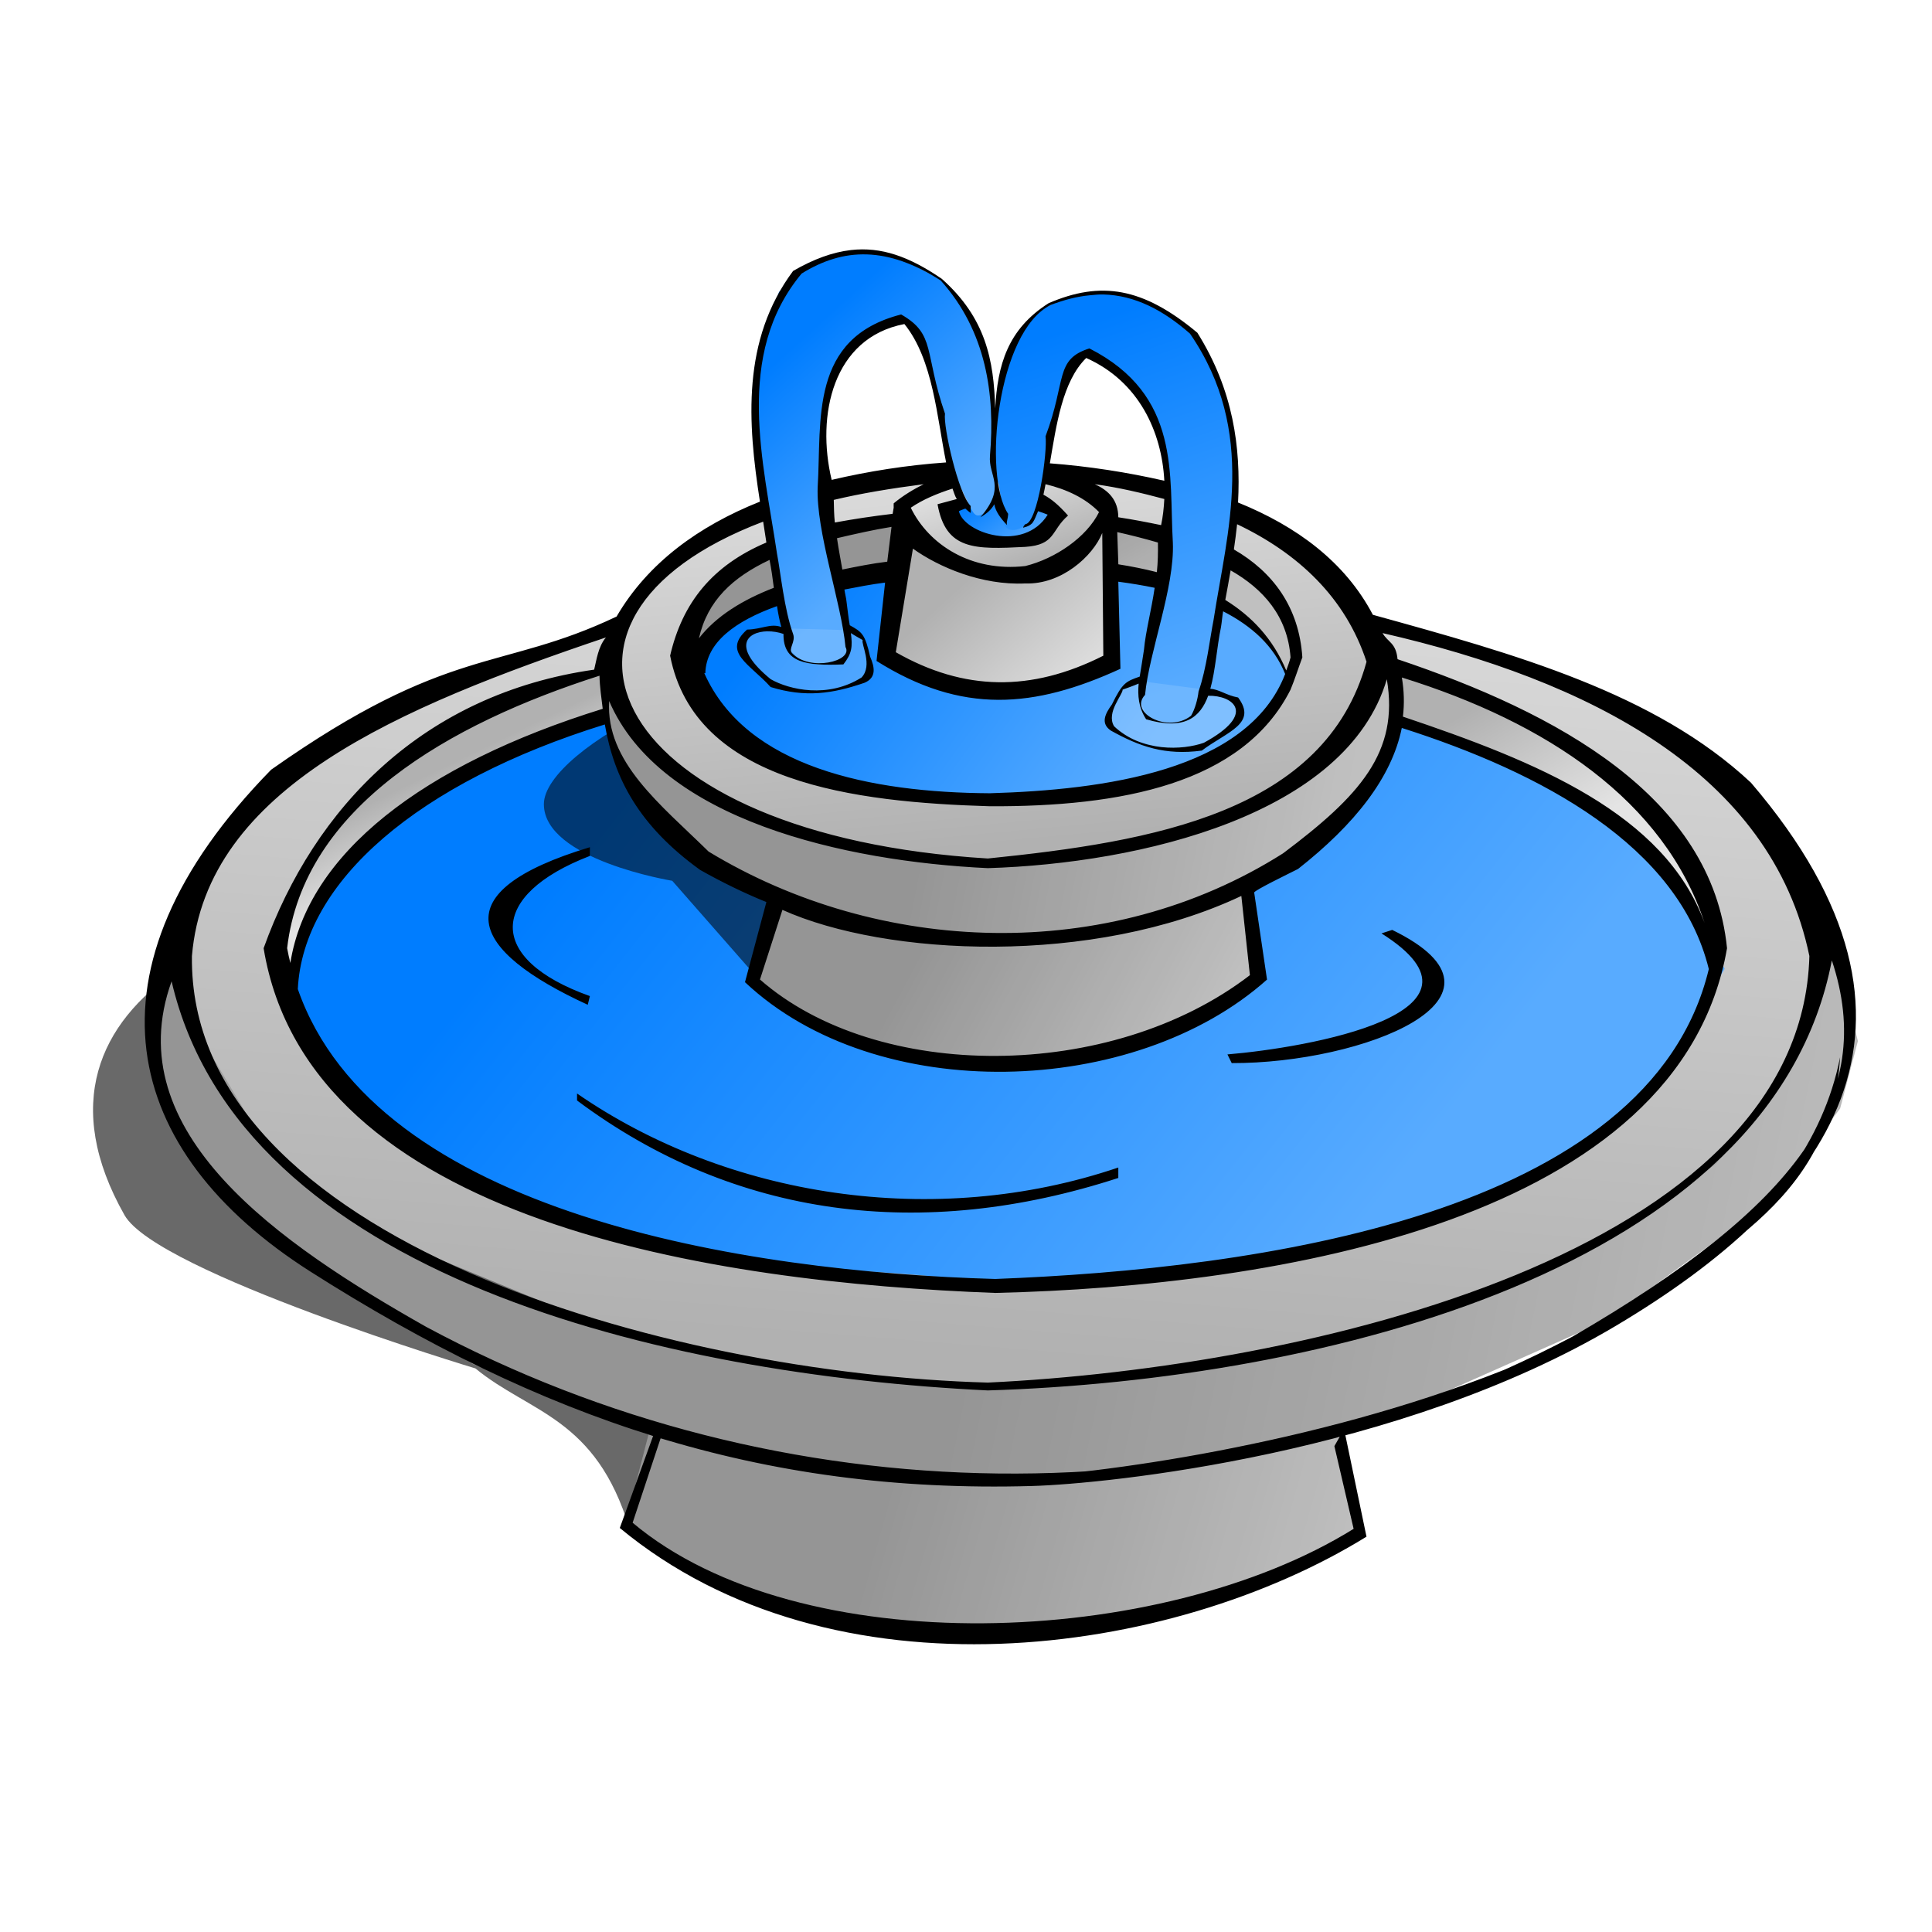 <?xml version="1.0" encoding="UTF-8" standalone="no"?>
<!-- Created with Inkscape (http://www.inkscape.org/) -->

<svg
   xmlns:dc="http://purl.org/dc/elements/1.1/"
   xmlns:cc="http://creativecommons.org/ns#"
   xmlns:rdf="http://www.w3.org/1999/02/22-rdf-syntax-ns#"
   xmlns:svg="http://www.w3.org/2000/svg"
   xmlns="http://www.w3.org/2000/svg"
   xmlns:xlink="http://www.w3.org/1999/xlink"
   xmlns:sodipodi="http://sodipodi.sourceforge.net/DTD/sodipodi-0.dtd"
   xmlns:inkscape="http://www.inkscape.org/namespaces/inkscape"
   width="100"
   height="100"
   inkscape:export-xdpi="90"
   inkscape:export-ydpi="90"
   id="svg2"
   sodipodi:version="0.32"
   inkscape:version="0.91 r13725"
   version="1.0"
   sodipodi:docname="fountain.svg"
   inkscape:output_extension="org.inkscape.output.svg.inkscape"
   style="display:inline">
  <defs
     id="defs4">
    <inkscape:perspective
       sodipodi:type="inkscape:persp3d"
       inkscape:vp_x="0 : 64 : 1"
       inkscape:vp_y="0 : 1000 : 0"
       inkscape:vp_z="128 : 64 : 1"
       inkscape:persp3d-origin="64 : 42.666667 : 1"
       id="perspective79" />
    <linearGradient
       id="linearGradient2338">
      <stop
         style="stop-color:#b1b1b1;stop-opacity:1;"
         offset="0"
         id="stop2340" />
      <stop
         style="stop-color:#e4e4e4;stop-opacity:1;"
         offset="1"
         id="stop2342" />
    </linearGradient>
    <linearGradient
       id="linearGradient2888">
      <stop
         id="stop2890"
         offset="0"
         style="stop-color:#007dff;stop-opacity:1;" />
      <stop
         id="stop2892"
         offset="1"
         style="stop-color:#58abff;stop-opacity:1;" />
    </linearGradient>
    <filter
       inkscape:collect="always"
       id="filter3197"
       x="-0.078"
       width="1.156"
       y="-0.106"
       height="1.212"
       style="color-interpolation-filters:sRGB">
      <feGaussianBlur
         inkscape:collect="always"
         stdDeviation="0.495"
         id="feGaussianBlur3199" />
    </filter>
    <filter
       inkscape:collect="always"
       id="filter3201"
       style="color-interpolation-filters:sRGB">
      <feGaussianBlur
         inkscape:collect="always"
         stdDeviation="0.808"
         id="feGaussianBlur3203" />
    </filter>
    <linearGradient
       inkscape:collect="always"
       xlink:href="#linearGradient2338"
       id="linearGradient3115"
       gradientUnits="userSpaceOnUse"
       x1="95.135"
       y1="57.574"
       x2="101.535"
       y2="69.596"
       gradientTransform="matrix(1,0,0,0.814,0,20.051)" />
    <linearGradient
       inkscape:collect="always"
       xlink:href="#linearGradient2338"
       id="linearGradient3118"
       gradientUnits="userSpaceOnUse"
       x1="40.303"
       y1="59.286"
       x2="44.195"
       y2="65.6"
       gradientTransform="matrix(1,0,0,0.814,0,20.051)" />
    <linearGradient
       inkscape:collect="always"
       xlink:href="#linearGradient2338"
       id="linearGradient3127"
       gradientUnits="userSpaceOnUse"
       x1="63.741"
       y1="90.378"
       x2="96.086"
       y2="113.038"
       gradientTransform="matrix(1,0,0,0.814,0,20.051)" />
    <linearGradient
       inkscape:collect="always"
       xlink:href="#linearGradient2338"
       id="linearGradient3134"
       gradientUnits="userSpaceOnUse"
       x1="56.653"
       y1="98.43"
       x2="58.693"
       y2="123.993"
       gradientTransform="matrix(1,0,0,0.814,0,20.051)" />
    <linearGradient
       inkscape:collect="always"
       xlink:href="#linearGradient2338"
       id="linearGradient3423"
       gradientUnits="userSpaceOnUse"
       gradientTransform="matrix(1,0,0,0.814,0,20.051)"
       x1="64.951"
       y1="76.627"
       x2="78.876"
       y2="79.827" />
    <linearGradient
       inkscape:collect="always"
       xlink:href="#linearGradient2338"
       id="linearGradient3425"
       gradientUnits="userSpaceOnUse"
       gradientTransform="matrix(1,0,0,0.814,0,20.051)"
       x1="67.286"
       y1="70.443"
       x2="94.876"
       y2="75.027" />
    <linearGradient
       inkscape:collect="always"
       xlink:href="#linearGradient2338"
       id="linearGradient3427"
       gradientUnits="userSpaceOnUse"
       gradientTransform="matrix(1,0,0,0.814,0,20.051)"
       x1="62.616"
       y1="73.081"
       x2="66.162"
       y2="37.535" />
    <linearGradient
       inkscape:collect="always"
       xlink:href="#linearGradient2888"
       id="linearGradient3429"
       gradientUnits="userSpaceOnUse"
       gradientTransform="matrix(1,0,0,0.814,0,20.051)"
       x1="58.119"
       y1="51.382"
       x2="80.432"
       y2="65.739" />
    <linearGradient
       inkscape:collect="always"
       xlink:href="#linearGradient2338"
       id="linearGradient3431"
       gradientUnits="userSpaceOnUse"
       gradientTransform="matrix(1,0,0,0.814,0,20.051)"
       x1="53.572"
       y1="51.22"
       x2="55.04"
       y2="53.666" />
    <linearGradient
       inkscape:collect="always"
       xlink:href="#linearGradient2338"
       id="linearGradient3433"
       gradientUnits="userSpaceOnUse"
       gradientTransform="matrix(1,0,0,0.814,0,20.051)"
       x1="81.887"
       y1="50.119"
       x2="85.067"
       y2="54.4" />
    <linearGradient
       inkscape:collect="always"
       xlink:href="#linearGradient2338"
       id="linearGradient3435"
       gradientUnits="userSpaceOnUse"
       gradientTransform="matrix(1,0,0,0.814,0,20.051)"
       x1="65.742"
       y1="58.436"
       x2="74.181"
       y2="62.105" />
    <linearGradient
       inkscape:collect="always"
       xlink:href="#linearGradient2338"
       id="linearGradient3437"
       gradientUnits="userSpaceOnUse"
       gradientTransform="matrix(1,0,0,0.814,0,20.051)"
       x1="65.62"
       y1="54.522"
       x2="77.606"
       y2="56.418" />
    <linearGradient
       inkscape:collect="always"
       xlink:href="#linearGradient2338"
       id="linearGradient3439"
       gradientUnits="userSpaceOnUse"
       gradientTransform="matrix(1,0,0,0.814,0,20.051)"
       x1="67.087"
       y1="55.317"
       x2="65.253"
       y2="39.294" />
    <linearGradient
       inkscape:collect="always"
       xlink:href="#linearGradient2888"
       id="linearGradient3441"
       gradientUnits="userSpaceOnUse"
       gradientTransform="matrix(1,0,0,0.814,0,20.051)"
       x1="61.461"
       y1="46.602"
       x2="71.613"
       y2="52.596" />
    <linearGradient
       inkscape:collect="always"
       xlink:href="#linearGradient2338"
       id="linearGradient3443"
       gradientUnits="userSpaceOnUse"
       gradientTransform="matrix(1,0,0,0.814,0,20.051)"
       x1="68.127"
       y1="43.912"
       x2="70.94"
       y2="48.131" />
    <linearGradient
       inkscape:collect="always"
       xlink:href="#linearGradient2338"
       id="linearGradient3445"
       gradientUnits="userSpaceOnUse"
       gradientTransform="matrix(1,0,0,0.814,0,20.051)"
       x1="67.087"
       y1="45.441"
       x2="71.185"
       y2="49.11" />
    <linearGradient
       inkscape:collect="always"
       xlink:href="#linearGradient2338"
       id="linearGradient3447"
       gradientUnits="userSpaceOnUse"
       gradientTransform="matrix(1,0,0,0.814,0,20.051)"
       x1="68.31"
       y1="45.318"
       x2="66.904"
       y2="41.894" />
    <linearGradient
       inkscape:collect="always"
       xlink:href="#linearGradient2888"
       id="linearGradient3449"
       gradientUnits="userSpaceOnUse"
       gradientTransform="matrix(1,0,0,0.814,0,20.051)"
       x1="67.087"
       y1="42.75"
       x2="68.738"
       y2="44.462" />
    <linearGradient
       inkscape:collect="always"
       xlink:href="#linearGradient2888"
       id="linearGradient3451"
       gradientUnits="userSpaceOnUse"
       gradientTransform="matrix(1,0,0,0.814,0,20.051)"
       x1="62.439"
       y1="36.573"
       x2="67.76"
       y2="41.343" />
    <linearGradient
       inkscape:collect="always"
       xlink:href="#linearGradient2888"
       id="linearGradient3453"
       gradientUnits="userSpaceOnUse"
       gradientTransform="matrix(1,0,0,0.814,0,20.051)"
       x1="69.014"
       y1="37.032"
       x2="74.09"
       y2="49.171" />
    <linearGradient
       inkscape:collect="always"
       xlink:href="#linearGradient2338"
       id="linearGradient4444"
       gradientUnits="userSpaceOnUse"
       gradientTransform="matrix(1,0,0,0.814,0,20.051)"
       x1="67.286"
       y1="70.443"
       x2="94.876"
       y2="75.027" />
    <linearGradient
       inkscape:collect="always"
       xlink:href="#linearGradient2338"
       id="linearGradient4446"
       gradientUnits="userSpaceOnUse"
       gradientTransform="matrix(1,0,0,0.814,0,20.051)"
       x1="62.616"
       y1="73.081"
       x2="66.162"
       y2="37.535" />
    <linearGradient
       inkscape:collect="always"
       xlink:href="#linearGradient2338"
       id="linearGradient4448"
       gradientUnits="userSpaceOnUse"
       gradientTransform="matrix(1,0,0,0.814,0,20.051)"
       x1="53.572"
       y1="51.22"
       x2="55.04"
       y2="53.666" />
    <linearGradient
       inkscape:collect="always"
       xlink:href="#linearGradient2338"
       id="linearGradient4450"
       gradientUnits="userSpaceOnUse"
       gradientTransform="matrix(1,0,0,0.814,0,20.051)"
       x1="81.887"
       y1="50.119"
       x2="85.067"
       y2="54.4" />
    <linearGradient
       inkscape:collect="always"
       xlink:href="#linearGradient2338"
       id="linearGradient4454"
       gradientUnits="userSpaceOnUse"
       gradientTransform="matrix(1,0,0,0.814,0,20.051)"
       x1="65.742"
       y1="58.436"
       x2="74.181"
       y2="62.105" />
    <linearGradient
       inkscape:collect="always"
       xlink:href="#linearGradient2338"
       id="linearGradient4456"
       gradientUnits="userSpaceOnUse"
       gradientTransform="matrix(1,0,0,0.814,0,20.051)"
       x1="65.62"
       y1="54.522"
       x2="77.606"
       y2="56.418" />
    <linearGradient
       inkscape:collect="always"
       xlink:href="#linearGradient2338"
       id="linearGradient4458"
       gradientUnits="userSpaceOnUse"
       gradientTransform="matrix(1,0,0,0.814,0,20.051)"
       x1="67.087"
       y1="55.317"
       x2="65.253"
       y2="39.294" />
    <linearGradient
       inkscape:collect="always"
       xlink:href="#linearGradient2888"
       id="linearGradient4460"
       gradientUnits="userSpaceOnUse"
       gradientTransform="matrix(1,0,0,0.814,0,20.051)"
       x1="61.461"
       y1="46.602"
       x2="71.613"
       y2="52.596" />
    <linearGradient
       inkscape:collect="always"
       xlink:href="#linearGradient2338"
       id="linearGradient4462"
       gradientUnits="userSpaceOnUse"
       gradientTransform="matrix(1,0,0,0.814,0,20.051)"
       x1="68.127"
       y1="43.912"
       x2="70.94"
       y2="48.131" />
    <linearGradient
       inkscape:collect="always"
       xlink:href="#linearGradient2338"
       id="linearGradient4464"
       gradientUnits="userSpaceOnUse"
       gradientTransform="matrix(1,0,0,0.814,0,20.051)"
       x1="67.087"
       y1="45.441"
       x2="71.185"
       y2="49.11" />
    <linearGradient
       inkscape:collect="always"
       xlink:href="#linearGradient2338"
       id="linearGradient4466"
       gradientUnits="userSpaceOnUse"
       gradientTransform="matrix(1,0,0,0.814,0,20.051)"
       x1="68.31"
       y1="45.318"
       x2="66.904"
       y2="41.894" />
    <linearGradient
       inkscape:collect="always"
       xlink:href="#linearGradient2888"
       id="linearGradient4468"
       gradientUnits="userSpaceOnUse"
       gradientTransform="matrix(1,0,0,0.814,0,20.051)"
       x1="67.087"
       y1="42.75"
       x2="68.738"
       y2="44.462" />
    <linearGradient
       inkscape:collect="always"
       xlink:href="#linearGradient2888"
       id="linearGradient4470"
       gradientUnits="userSpaceOnUse"
       gradientTransform="matrix(1,0,0,0.814,0,20.051)"
       x1="62.439"
       y1="36.573"
       x2="67.76"
       y2="41.343" />
    <linearGradient
       inkscape:collect="always"
       xlink:href="#linearGradient2888"
       id="linearGradient4472"
       gradientUnits="userSpaceOnUse"
       gradientTransform="matrix(1,0,0,0.814,0,20.051)"
       x1="69.014"
       y1="37.032"
       x2="74.09"
       y2="49.171" />
  </defs>
  <sodipodi:namedview
     id="base"
     pagecolor="#ff00ff"
     bordercolor="#666666"
     borderopacity="1.0"
     gridtolerance="10000"
     guidetolerance="10"
     objecttolerance="10"
     inkscape:pageopacity="0"
     inkscape:pageshadow="2"
     inkscape:zoom="4.1600717"
     inkscape:cx="81.674571"
     inkscape:cy="41.143629"
     inkscape:document-units="px"
     inkscape:current-layer="g3176"
     showgrid="false"
     width="744.09px"
     inkscape:window-width="1248"
     inkscape:window-height="975"
     inkscape:window-x="266"
     inkscape:window-y="46"
     showguides="false"
     inkscape:guide-bbox="true"
     inkscape:window-maximized="0" />
  <g
     inkscape:label="color"
     inkscape:groupmode="layer"
     id="layer1"
     style="display:inline"
     transform="translate(0,78)" />
  <g
     id="g3176"
     inkscape:groupmode="layer"
     inkscape:label="outline"
     style="display:inline"
     transform="translate(0,78)">
    <g
       id="g4718"
       transform="matrix(0.964,0,0,0.964,-0.646,-10.613)">
      <path
         inkscape:connector-curvature="0"
         id="path3113-1"
         d="m 46.44,-59.73 c -7.795,-0.214 -10.634,8.893 -9.855,15.18 -4.087,2.609 -6.854,7.405 -12.258,7.318 -9.528,2.743 -17.917,10.248 -20.299,20.012 -6.181,7.134 -1.233,19.133 7.758,20.895 6.687,3.047 16.569,3.494 18.875,11.76 12.579,11.248 32.713,9.237 46.271,0.65 3.768,-0.477 -2.938,-5.777 1.754,-6.109 11.081,-3.54 24.139,-11.05 25.209,-23.977 0.155,-13.595 -12.93,-22.674 -25.133,-24.867 -3.297,-1.336 -5.759,-4.31 -8.326,-6.547 1.104,-8.257 -9.013,-14.748 -16.158,-10.969 -2.047,-2.071 -4.915,-3.347 -7.838,-3.346 z"
         style="display:inline;fill:#ffffff;fill-opacity:1;fill-rule:evenodd;stroke:#ffffff" />
      <g
         transform="matrix(1.838,0,0,1.838,-70.299,-143.997)"
         id="g3393">
        <path
           inkscape:connector-curvature="0"
           style="display:inline;fill:#000000;fill-opacity:0.588;fill-rule:evenodd;stroke:none;filter:url(#filter3201)"
           d="M 57,79.75 C 56.022,75.747 54.079,75.6 52.5,74 c 0,0 -9.302,-3.444 -10.25,-5.5 -3.649,-7.915 4.343,-11.762 10.25,-11.25 5.734,0.497 15.5,4 16,7.25 C 69,67.75 58,79.75 57,79.75 Z"
           id="path3113"
           sodipodi:nodetypes="ccsssc"
           transform="matrix(1,0,0,0.814,0,20.051)" />
        <path
           inkscape:connector-curvature="0"
           style="display:inline;fill:url(#linearGradient3423);fill-rule:evenodd;stroke:none"
           d="M 56.908,84.729 57.6,82.054 l 4.497,1.196 5.622,0.352 4.497,-0.493 5.449,-1.126 0.605,3.097 -3.2,1.689 -5.535,1.126 -4.93,0.141 -4.151,-1.126 -2.681,-1.267 -0.865,-0.915 z"
           id="path3028" />
        <path
           inkscape:connector-curvature="0"
           style="display:inline;fill:url(#linearGradient3425);fill-rule:evenodd;stroke:none"
           d="m 43.935,67.345 -0.865,2.322 0.173,1.971 0.865,2.041 2.249,2.604 6.054,3.871 5.449,2.182 6.227,0.915 5.189,0.211 6.4,-0.845 4.151,-1.196 5.708,-2.534 4.843,-3.519 1.989,-2.674 0.519,-1.971 -0.778,-3.026 -0.605,2.252 -1.47,2.815 -1.73,1.9 -3.286,2.111 -5.189,2.182 -6.486,1.196 -4.67,0.704 -2.768,-0.07 -4.757,-0.633 -4.584,-1.056 -5.103,-1.759 -3.373,-2.111 -1.989,-1.9 -1.47,-2.463 -0.605,-1.337 -0.086,-2.182 z"
           id="path3032" />
        <path
           inkscape:connector-curvature="0"
           style="display:inline;fill:url(#linearGradient3427);fill-rule:evenodd;stroke:none"
           d="m 56.995,58.407 -5.016,1.971 -3.459,1.337 -2.076,1.9 -1.989,2.322 -0.692,2.674 0.605,2.111 1.816,2.886 2.768,2.463 7.005,2.886 3.373,0.915 5.276,0.845 3.632,0.211 4.411,-0.493 5.276,-0.985 4.843,-1.548 2.595,-1.337 1.73,-0.985 1.643,-1.267 1.989,-2.534 1.124,-3.449 -1.124,-3.308 -2.595,-2.886 -5.449,-2.534 -4.67,-1.126 -21.016,-0.07 z"
           id="path3036" />
        <path
           inkscape:connector-curvature="0"
           style="display:inline;fill:url(#linearGradient3429);fill-rule:evenodd;stroke:none"
           d="m 56.649,61.152 -4.411,1.83 -1.73,1.196 -2.162,1.83 -1.369,2.977 1.196,2.865 3.892,2.886 3.978,1.548 5.362,1.056 c 0,0 4.67,0.141 6.141,0.493 1.47,0.352 7.005,-0.493 7.005,-0.493 L 79.827,76.142 84.843,73.89 87.092,71.779 88.995,68.612 87.524,66.219 86.4,64.741 83.373,62.841 79.568,61.363 56.649,61.152 Z"
           id="path3042"
           sodipodi:nodetypes="cccccccccscccccccccc" />
        <path
           inkscape:connector-curvature="0"
           style="display:inline;fill:url(#linearGradient3431);fill-rule:evenodd;stroke:none"
           d="m 46.539,68.026 0.978,-2.339 1.407,-1.941 3.058,-2.389 4.342,-1.493 0,1.443 -2.507,0.746 -2.507,1.344 -1.835,1.543 -1.407,1.543 -1.04,2.488 -0.489,-0.946 z"
           id="path3046" />
        <path
           inkscape:connector-curvature="0"
           style="display:inline;fill:url(#linearGradient3433);fill-rule:evenodd;stroke:none"
           d="m 79.318,59.715 3.853,1.592 2.874,1.891 2.079,2.239 0.917,2.687 -1.712,-2.14 -1.774,-1.891 -2.813,-1.493 -3.302,-1.194 -0.122,-1.692 z"
           id="path3050" />
        <path
           inkscape:connector-curvature="0"
           style="display:inline;fill:#000000;fill-opacity:0.549;fill-rule:evenodd;stroke:none;filter:url(#filter3197)"
           d="m 60.75,60 -2.5,-3.5 c 0,0 -3.75,-0.75 -3.75,-2.75 0,-2 5.75,-5.75 9.5,-4.75 3.75,1 6.5,5.75 5.5,6.75 -1,1 -8,4.75 -8.75,4.25 z"
           id="path3115"
           sodipodi:nodetypes="ccsssc"
           transform="matrix(1,0,0,0.814,0,20.051)" />
        <path
           inkscape:connector-curvature="0"
           style="display:inline;fill:url(#linearGradient3435);fill-rule:evenodd;stroke:none"
           d="m 60.482,69.021 0.856,-2.488 1.957,0.746 3.486,0.498 2.691,0 5.565,-1.592 0.428,2.588 -1.712,1.344 -4.77,1.294 -2.813,-0.149 c 0,0 -1.835,-0.299 -2.14,-0.398 -0.306,-0.1 -3.486,-1.792 -3.547,-1.841 z"
           id="path3054" />
        <path
           inkscape:connector-curvature="0"
           style="display:inline;fill:url(#linearGradient3437);fill-rule:evenodd;stroke:none"
           d="m 56.507,59.865 -0.245,0.846 0.122,0.946 0.856,2.04 1.896,1.792 2.018,0.995 c 0,0 3.302,0.846 3.914,1.045 0.612,0.199 3.853,0.299 3.853,0.299 l 2.385,-0.348 4.342,-1.543 2.63,-2.04 1.04,-1.941 0.061,-1.443 -0.612,-1.393 -22.26,0.746 z"
           id="path3058" />
        <path
           inkscape:connector-curvature="0"
           id="path3109"
           d="m 56.507,59.865 -0.245,0.846 0.122,0.946 0.856,2.04 1.896,1.792 2.018,0.995 c 0,0 3.302,0.846 3.914,1.045 0.612,0.199 3.853,0.299 3.853,0.299 l 2.385,-0.348 4.342,-1.543 2.63,-2.04 1.04,-1.941 0.061,-1.443 -0.612,-1.393 -22.26,0.746 z"
           style="display:inline;fill:#000000;fill-opacity:0.157;fill-rule:evenodd;stroke:none" />
        <path
           inkscape:connector-curvature="0"
           style="display:inline;fill:url(#linearGradient3439);fill-rule:evenodd;stroke:none"
           d="m 56.569,58.919 0.061,1.443 0.795,1.642 1.407,1.095 1.896,1.045 4.097,1.194 2.324,0.199 2.569,-0.149 4.464,-1.095 3.119,-1.592 1.59,-3.085 -1.407,-2.339 -2.752,-1.941 -3.364,-1.194 -6.116,-0.1 -4.77,1.244 -2.752,1.792 -1.162,2.09 0,-0.249 z"
           id="path3063" />
        <path
           inkscape:connector-curvature="0"
           style="display:inline;fill:url(#linearGradient3441);fill-rule:evenodd;stroke:none"
           d="m 58.954,59.467 0.428,1.891 2.263,1.393 1.957,0.597 4.097,0.398 4.036,-0.398 2.997,-1.294 1.284,-1.244 0.306,-0.796 C 75.789,59.14 75.05,58.6 74.365,57.974 L 71.062,57.028 63.724,57.277 c -1.366,-0.058 -2.732,0.733 -4.097,1.443 l -0.673,0.746 z"
           id="path3067"
           sodipodi:nodetypes="cccccccccccccc" />
        <path
           inkscape:connector-curvature="0"
           style="display:inline;fill:#ffffff;fill-opacity:0.125;fill-rule:evenodd;stroke:none"
           d="m 61.553,58.67 -0.856,0.075 -0.306,0.199 -0.122,0.373 0.826,1.02 0.612,0.1 0.978,0.1 0.948,-0.224 0.367,-0.224 0.061,-0.498 -0.245,-0.647 -0.428,-0.224 -1.835,-0.05 z"
           id="path3097" />
        <path
           inkscape:connector-curvature="0"
           style="display:inline;fill:url(#linearGradient3443);fill-rule:evenodd;stroke:none"
           d="m 58.403,59.168 1.407,-2.04 3.792,-1.443 7.277,-0.199 4.403,1.543 1.223,1.692 -0.245,1.344 c -0.388,-0.761 -0.797,-1.454 -1.345,-1.692 l -3.119,-1.244 -7.461,-0.199 -3.853,1.045 -1.651,1.543 -0.428,-0.348 z"
           id="path3071"
           sodipodi:nodetypes="ccccccccccccc" />
        <path
           inkscape:connector-curvature="0"
           style="display:inline;fill:#ffffff;fill-opacity:0.125;fill-rule:evenodd;stroke:none"
           d="m 71.766,60.188 -0.367,0.274 -0.122,0.299 -0.275,0.523 0.214,0.323 0.489,0.323 0.887,0.249 0.948,0 0.52,-0.224 0.55,-0.398 0.245,-0.498 -0.336,-0.373 -0.856,-0.249 -1.896,-0.249 z"
           id="path3099" />
        <path
           inkscape:connector-curvature="0"
           sodipodi:nodetypes="ccccccccccccc"
           id="path3075"
           d="m 58.403,59.168 1.407,-2.04 3.792,-1.443 7.277,-0.199 4.403,1.543 1.223,1.692 -0.245,1.344 c -0.388,-0.761 -0.797,-1.454 -1.345,-1.692 l -3.119,-1.244 -7.461,-0.199 -3.853,1.045 -1.651,1.543 -0.428,-0.348 z"
           style="display:inline;fill:#000000;fill-opacity:0.157;fill-rule:evenodd;stroke:none" />
        <path
           inkscape:connector-curvature="0"
           style="display:inline;fill:url(#linearGradient3445);fill-rule:evenodd;stroke:none"
           d="m 64.458,59.467 0.673,-4.479 c 0.066,1.029 0.839,1.291 1.345,1.841 1.582,0.322 2.738,0.124 3.669,-0.348 0.811,-0.333 0.555,-1.014 0.612,-1.592 l 0.428,4.777 -2.691,0.896 -3.058,-0.498 -0.978,-0.597 z"
           id="path3077"
           sodipodi:nodetypes="ccccccccc" />
        <path
           inkscape:connector-curvature="0"
           style="display:inline;fill:url(#linearGradient3447);fill-rule:evenodd;stroke:none"
           d="m 66.72,56.829 -1.651,-1.145 -0.061,-0.547 1.407,-0.796 2.813,-0.199 1.712,0.946 -0.367,0.846 -1.407,0.995 -2.446,-0.1 z"
           id="path3081" />
        <path
           inkscape:connector-curvature="0"
           style="display:inline;fill:url(#linearGradient3449);fill-rule:evenodd;stroke:none"
           d="m 67.699,54.838 -1.345,0.249 0.428,0.896 1.407,0.249 1.407,-0.647 -0.489,-0.547 -1.407,-0.199 z"
           id="path3085" />
        <path
           inkscape:connector-curvature="0"
           style="display:inline;fill:url(#linearGradient3451);fill-rule:evenodd;stroke:none"
           d="m 67.393,55.286 0.367,-0.597 -0.183,-0.995 0.031,-2.09 -0.612,-1.966 -0.826,-1.12 -1.315,-0.697 -1.498,-0.174 -1.101,0.398 -0.887,0.796 -0.52,1.568 -0.214,1.294 0.092,1.792 0.581,3.907 0.245,1.319 0.122,0.572 0.306,0.299 0.55,0.149 0.581,-0.075 0.306,-0.299 -0.367,-2.438 -0.367,-2.812 -0.061,-1.592 0.428,-1.518 0.978,-1.07 0.978,-0.299 0.489,0.647 0.306,0.946 0.367,1.294 0.275,1.543 0.489,1.02 c 0.156,0.315 0.222,0.345 0.459,0.199 z"
           id="path3089"
           sodipodi:nodetypes="cccccccccccccccccccccccccccccccc" />
        <path
           inkscape:connector-curvature="0"
           style="display:inline;fill:url(#linearGradient3453);fill-opacity:1;fill-rule:evenodd;stroke:none"
           d="m 67.913,55.336 -0.122,-0.871 -0.245,-0.547 0.153,-1.767 0.428,-1.592 0.459,-0.821 0.52,-0.423 0.734,-0.348 0.948,-0.149 0.978,0.199 0.856,0.348 0.764,0.572 0.306,0.423 0.428,0.821 0.336,0.946 0.183,0.896 0.061,1.468 -0.336,2.911 -0.459,2.389 -0.245,0.921 -0.153,0.473 -0.214,0.149 -0.452,0.111 -0.68,-0.136 -0.275,-0.622 0.703,-3.434 0.153,-2.264 -0.183,-1.891 -0.887,-1.568 -1.284,-0.995 -0.398,0.398 -0.306,0.746 -0.367,1.369 -0.183,1.12 -0.183,0.995 -0.183,0.448 -0.275,0.1 c 0,0 -0.612,0.348 -0.581,-0.373 z"
           id="path3093"
           sodipodi:nodetypes="cccccccccccccccccccccccccccccccccccccc" />
        <path
           inkscape:connector-curvature="0"
           id="path3103"
           d="M 56.908,84.729 57.6,82.054 l 4.497,1.196 5.622,0.352 4.497,-0.493 5.449,-1.126 0.605,3.097 -3.2,1.689 -5.535,1.126 -4.93,0.141 -4.151,-1.126 -2.681,-1.267 -0.865,-0.915 z"
           style="display:inline;fill:#000000;fill-opacity:0.157;fill-rule:evenodd;stroke:none" />
        <path
           inkscape:connector-curvature="0"
           id="path3105"
           d="m 43.935,67.345 -0.865,2.322 0.173,1.971 0.865,2.041 2.249,2.604 6.054,3.871 5.449,2.182 6.227,0.915 5.189,0.211 6.4,-0.845 4.151,-1.196 5.708,-2.534 4.843,-3.519 1.989,-2.674 0.519,-1.971 -0.778,-3.026 -0.605,2.252 -1.47,2.815 -1.73,1.9 -3.286,2.111 -5.189,2.182 -6.486,1.196 -4.67,0.704 -2.768,-0.07 -4.757,-0.633 -4.584,-1.056 -5.103,-1.759 -3.373,-2.111 -1.989,-1.9 -1.47,-2.463 -0.605,-1.337 -0.086,-2.182 z"
           style="display:inline;fill:#000000;fill-opacity:0.157;fill-rule:evenodd;stroke:none" />
        <path
           inkscape:connector-curvature="0"
           id="path3107"
           d="m 60.482,69.021 0.856,-2.488 1.957,0.746 3.486,0.498 2.691,0 5.565,-1.592 0.428,2.588 -1.712,1.344 -4.77,1.294 -2.813,-0.149 c 0,0 -1.835,-0.299 -2.14,-0.398 -0.306,-0.1 -3.486,-1.792 -3.547,-1.841 z"
           style="display:inline;fill:#000000;fill-opacity:0.157;fill-rule:evenodd;stroke:none" />
        <path
           inkscape:connector-curvature="0"
           id="path3204"
           d="m 61.553,58.67 -0.856,0.075 -0.306,0.199 -0.122,0.373 0.826,1.02 0.612,0.1 0.978,0.1 0.948,-0.224 0.367,-0.224 0.061,-0.498 -0.245,-0.647 -0.428,-0.224 -1.835,-0.05 z"
           style="fill:#ffffff;fill-opacity:0.125;fill-rule:evenodd;stroke:none" />
        <path
           inkscape:connector-curvature="0"
           id="path3208"
           d="m 71.766,60.188 -0.367,0.274 -0.122,0.299 -0.275,0.523 0.214,0.323 0.489,0.323 0.887,0.249 0.948,0 0.52,-0.224 0.55,-0.398 0.245,-0.498 -0.336,-0.373 -0.856,-0.249 -1.896,-0.249 z"
           style="fill:#ffffff;fill-opacity:0.125;fill-rule:evenodd;stroke:none" />
        <path
           inkscape:connector-curvature="0"
           sodipodi:nodetypes="cccccsssccccccccccscccccsscccccccccccccsscccccssccccccccccccccccccccccccccccccccccccccccccccccccccccccccccccccccccccccccsccccccsccccccccccccsccccccccccccccccccccccccccccccccccccccccccccccccccccccccccccccccccccccccccccccccccsccccccccccccccccccc"
           id="path3228"
           d="m 63.469,47.617 c -0.531,0.061 -1.09,0.263 -1.688,0.61 -1.501,2.016 -1.332,4.42 -0.969,6.739 -1.784,0.711 -3.274,1.789 -4.188,3.357 -3.406,1.619 -4.881,0.8 -10.091,4.474 -5.722,5.847 -4.372,11.15 1.148,14.662 6.714,4.272 13.104,6.492 21.083,6.263 2.156,-0.062 10.721,-0.912 17.055,-4.681 6.161,-3.666 10.042,-8.741 3.943,-15.865 -2.805,-2.626 -6.893,-3.756 -11.045,-4.904 -0.811,-1.546 -2.23,-2.59 -3.938,-3.28 0.082,-1.61 -0.136,-3.279 -1.188,-4.959 -1.593,-1.33 -2.819,-1.52 -4.344,-0.865 -1.2,0.761 -1.494,1.808 -1.562,3.077 -0.042,-1.411 -0.271,-2.641 -1.562,-3.789 -0.953,-0.652 -1.771,-0.941 -2.656,-0.839 z m 0.469,0.127 c 0.672,0.022 1.378,0.265 2.156,0.763 1.333,1.484 1.59,3.338 1.438,5.111 -0.053,0.62 0.494,0.903 -0.281,1.806 0.193,-0.111 0.328,-0.233 0.406,-0.381 0.042,0.216 0.182,0.408 0.375,0.61 -0.029,-0.093 0.024,-0.165 0.031,-0.331 -0.745,-1.093 -0.326,-5.348 1.25,-6.103 0.389,-0.15 0.765,-0.246 1.125,-0.28 0.135,-0.013 0.275,-0.029 0.406,-0.025 0.918,0.025 1.738,0.449 2.531,1.144 1.977,2.88 1.083,5.799 0.688,8.366 -0.099,0.489 -0.206,1.437 -0.438,2.085 -0.024,0.226 -0.104,0.517 -0.219,0.712 -0.669,0.529 -1.833,-0.09 -1.344,-0.61 0.121,-1.264 0.868,-3.137 0.812,-4.45 -0.117,-1.976 0.248,-4.302 -2.438,-5.671 -1.018,0.323 -0.663,0.925 -1.281,2.568 0.061,0.413 -0.219,2.538 -0.594,2.568 -0.044,0.053 -0.042,0.042 -0.062,0.102 0.318,-0.076 0.311,-0.206 0.438,-0.483 0.093,0.028 0.178,0.062 0.281,0.102 -0.695,1.117 -2.45,0.54 -2.594,-0.102 0.065,-0.034 0.126,-0.053 0.188,-0.076 0.05,0.043 0.097,0.09 0.156,0.127 7.61e-4,-0.068 0,-0.136 0,-0.203 -0.363,-0.356 -0.807,-2.324 -0.75,-2.696 -0.618,-1.8 -0.263,-2.317 -1.281,-2.899 -2.686,0.686 -2.32,3.089 -2.438,5.035 -0.056,1.299 0.692,3.385 0.812,4.679 0.239,0.418 -1.056,0.73 -1.562,0.178 -0.117,-0.128 0.115,-0.328 0.031,-0.559 -0.26,-0.721 -0.364,-1.796 -0.469,-2.34 -0.395,-2.668 -1.258,-5.812 0.719,-8.188 0.605,-0.376 1.234,-0.581 1.906,-0.559 z m 1.094,2.034 c 0.843,1.041 0.952,2.747 1.219,4.043 -1.149,0.08 -2.269,0.258 -3.344,0.509 -0.451,-1.881 0.028,-4.15 2.125,-4.552 z m 5.312,0.992 c 1.538,0.686 2.206,2.154 2.281,3.586 -1.078,-0.247 -2.209,-0.423 -3.344,-0.509 0.192,-1.119 0.365,-2.393 1.062,-3.077 z m -4.75,3.687 c -0.295,0.149 -0.591,0.324 -0.875,0.559 -0.003,0.045 5.22e-4,0.084 0,0.127 L 64.688,55.322 C 64.118,55.39 63.558,55.473 63,55.576 62.976,55.353 62.974,55.139 62.969,54.915 c 0.797,-0.19 1.666,-0.334 2.625,-0.458 z m 3.562,0 c 0.62,0.149 1.168,0.41 1.562,0.814 -0.361,0.734 -1.275,1.359 -2.156,1.577 -1.58,0.178 -2.814,-0.62 -3.344,-1.704 0.354,-0.242 0.775,-0.416 1.219,-0.559 0.04,0.107 0.067,0.212 0.125,0.305 L 66,55.042 c 0.241,1.34 1.071,1.323 2.562,1.246 0.896,-0.06 0.745,-0.478 1.25,-0.915 -0.284,-0.32 -0.495,-0.491 -0.719,-0.61 0.024,-0.093 0.041,-0.206 0.062,-0.305 z m 1.438,0 c 0.701,0.095 1.372,0.256 2.031,0.432 -0.014,0.264 -0.041,0.515 -0.094,0.763 -0.413,-0.085 -0.83,-0.166 -1.25,-0.229 -0.004,-0.49 -0.271,-0.781 -0.688,-0.966 z m -9.688,1.093 c 0.034,0.202 0.06,0.41 0.094,0.61 -1.577,0.67 -2.453,1.756 -2.812,3.306 0.723,3.718 5.39,4.282 9.344,4.399 3.8,0.015 7.388,-0.642 8.781,-3.408 0.127,-0.307 0.227,-0.629 0.344,-0.941 -0.095,-1.48 -0.873,-2.503 -2,-3.153 0.035,-0.248 0.069,-0.487 0.094,-0.737 1.779,0.847 3.165,2.137 3.781,4.018 -1.207,4.402 -6.248,5.257 -11.062,5.747 -10.947,-0.66 -14.097,-6.981 -6.562,-9.841 z m 3.75,0.153 -0.125,1.017 c -0.447,0.053 -0.883,0.143 -1.312,0.229 -0.051,-0.302 -0.109,-0.587 -0.156,-0.915 0.541,-0.126 1.07,-0.247 1.594,-0.331 z M 71.25,55.856 c 0.395,0.089 0.791,0.189 1.188,0.305 0.005,0.296 -0.001,0.578 -0.031,0.865 -0.363,-0.092 -0.74,-0.169 -1.125,-0.229 L 71.25,55.856 Z m -0.438,0.025 0.031,3.586 c -2.103,1.063 -4.072,1.036 -6.062,-0.102 l 0.5,-3.026 c 0.752,0.539 2.009,1.077 3.281,1.017 1.053,0.039 1.977,-0.795 2.25,-1.475 z m -9.719,0.788 c 0.052,0.264 0.091,0.54 0.125,0.814 -0.913,0.353 -1.684,0.826 -2.188,1.475 0.25,-1.103 0.986,-1.781 2.062,-2.289 z m 13.469,0.305 c 0.953,0.542 1.665,1.341 1.75,2.543 -0.032,0.133 -0.081,0.257 -0.125,0.381 -0.392,-0.933 -1.008,-1.581 -1.781,-2.06 0.051,-0.287 0.109,-0.573 0.156,-0.865 z m -3.281,0.331 c 0.36,0.048 0.716,0.106 1.062,0.178 -0.098,0.666 -0.265,1.284 -0.312,1.806 -0.035,0.252 -0.083,0.519 -0.125,0.788 -0.403,0.14 -0.503,0.18 -0.812,0.814 -0.206,0.281 -0.334,0.557 -0.031,0.763 0.843,0.47 1.584,0.728 2.656,0.585 0.748,-0.559 1.632,-0.784 1.062,-1.551 -0.354,-0.066 -0.554,-0.241 -0.812,-0.254 0.152,-0.545 0.189,-1.21 0.312,-1.806 0.025,-0.149 0.036,-0.308 0.062,-0.458 0.824,0.422 1.481,1.004 1.812,1.831 -1.092,2.834 -5.312,3.387 -8.625,3.484 -3.477,-0.02 -7.116,-0.752 -8.344,-3.509 l 0.031,0 c 0.023,-0.904 0.889,-1.527 2.094,-1.958 0.033,0.218 0.07,0.413 0.125,0.61 -0.319,-0.114 -0.573,0.068 -1,0.076 -0.745,0.661 0.091,1.01 0.688,1.678 1.016,0.313 1.809,0.198 2.75,-0.127 0.347,-0.153 0.29,-0.454 0.156,-0.763 -0.148,-0.664 -0.243,-0.719 -0.594,-0.915 -0.041,-0.23 -0.065,-0.471 -0.094,-0.687 -0.009,-0.104 -0.047,-0.243 -0.062,-0.356 0.392,-0.075 0.786,-0.154 1.188,-0.203 l -0.25,2.289 c 2.492,1.57 4.612,1.382 7.125,0.229 l -0.062,-2.543 z m -10.25,1.45 c 0.157,-0.003 0.32,0.024 0.469,0.076 -0.011,0.849 0.667,0.934 1.75,0.89 0.254,-0.325 0.269,-0.523 0.219,-0.915 0.12,0.08 0.244,0.144 0.344,0.203 -0.049,0.128 0.301,0.736 -0.031,1.093 -0.974,0.619 -2.108,0.364 -2.656,0.051 -1.157,-0.946 -0.701,-1.389 -0.094,-1.399 z M 79,58.806 c 6.003,1.375 11.36,4.07 12.469,9.434 -0.236,8.68 -14.641,12.018 -24,12.461 -9.33,-0.254 -23.362,-4.174 -23.25,-12.461 0.413,-4.917 6.065,-7.27 12.094,-9.307 -0.228,0.27 -0.275,0.661 -0.344,0.941 -4.966,0.709 -8.17,3.998 -9.656,8.138 1.32,8.023 13.186,9.765 21.375,10.07 8.239,-0.195 19.999,-2.126 21.375,-10.07 -0.443,-4.441 -4.974,-6.882 -9.625,-8.443 C 79.391,59.081 79.161,59.086 79,58.806 Z m -22.875,1.246 c 0.007,0.335 0.058,0.649 0.094,0.966 -5.274,1.636 -8.623,4.238 -9.125,7.425 C 47.06,68.299 47.026,68.16 47,68.011 c 0.478,-4.123 4.728,-6.554 9.125,-7.96 z m 23.438,0.051 c 4.234,1.315 7.667,3.599 8.844,7.171 -1.166,-3.2 -4.918,-4.717 -8.812,-6.027 0.045,-0.378 0.035,-0.755 -0.031,-1.144 z m -0.438,0.051 c 0.364,2.136 -0.794,3.408 -3.031,5.086 -5.136,3.254 -11.812,2.965 -16.781,-0.051 -1.403,-1.378 -3.01,-2.615 -2.906,-4.399 1.491,3.479 6.88,4.685 11.062,4.883 4.463,-0.138 10.485,-1.557 11.656,-5.518 z m -7.25,0.127 c -0.03,0.343 -0.007,0.696 0.219,1.043 1.12,0.33 1.58,-0.054 1.812,-0.687 0.725,-0.016 1.443,0.52 -0.125,1.373 -0.614,0.219 -1.82,0.28 -2.625,-0.483 -0.239,-0.404 0.267,-0.935 0.25,-1.068 0.131,-0.049 0.315,-0.11 0.469,-0.178 z M 56.281,61.476 c 0.272,1.578 0.996,2.957 2.781,4.247 0.631,0.356 1.273,0.671 1.938,0.941 l -0.625,2.34 c 3.851,3.625 11.385,3.378 15.25,-0.076 L 75.25,66.384 c 0.021,-0.069 0.937,-0.514 1.281,-0.687 1.662,-1.306 2.739,-2.675 3.031,-4.12 4.088,1.302 8.084,3.442 8.969,7.044 -1.734,7.215 -13.251,8.763 -20.844,9.053 -7.317,-0.205 -18.091,-1.904 -20.375,-8.468 0.155,-3.146 3.517,-6.039 8.969,-7.731 z M 44.188,66.282 c 0,0 0,0 0,0 z m 11.656,-1.221 c -4.335,1.308 -3.527,3.013 -0.062,4.603 l 0.062,-0.254 c -3.038,-1.081 -2.967,-2.952 0,-4.094 l 0,-0.254 z m 19.031,1.424 0.25,2.314 c -4.07,3.128 -10.9,3.12 -14.312,0.127 l 0.656,-2.034 c 3.031,1.363 9.068,1.64 13.406,-0.407 z m 4.406,0.992 -0.312,0.102 c 3.698,2.327 -2.179,3.342 -4.5,3.535 l 0.125,0.254 c 3.808,0.012 8.757,-1.91 4.688,-3.891 z M 92.125,68.367 c 1.33,3.994 -1.027,7.188 -7.574,10.99 C 74.135,84.86 61.376,84.615 51.062,79.073 46.798,76.662 42.029,73.404 43.625,68.978 45.627,77.596 58.039,80.475 67.469,80.93 77.205,80.633 90.393,77.419 92.125,68.367 Z m 0.241,2.828 C 90.412,81.107 70.935,83.595 66.918,83.528 63.935,83.477 63.02,83.043 57.769,82.046 l -1.051,2.902 c 6.224,5.156 16.102,3.782 21.813,0.254 l -0.625,-3.001 c 2.375,-0.683 4.707,-1.564 6.938,-2.645 3.834,-2.606 7.264,-4.119 7.522,-8.361 z m -36.897,1.062 0,0.203 c 4.606,3.437 10.082,4.128 15.812,2.263 l 0,-0.305 c -5.376,1.825 -11.441,0.858 -15.812,-2.162 z m -10.844,2.823 0,0 z m 33.156,7.146 -0.188,0.331 0.562,2.416 c -5.631,3.5 -16.193,3.917 -21.062,-0.178 l 0.881,-2.659 c 6.527,1.9 13.2,1.968 19.806,0.09 z"
           style="fill:#000000;fill-opacity:1;stroke:none" />
      </g>
    </g>
  </g>
</svg>
